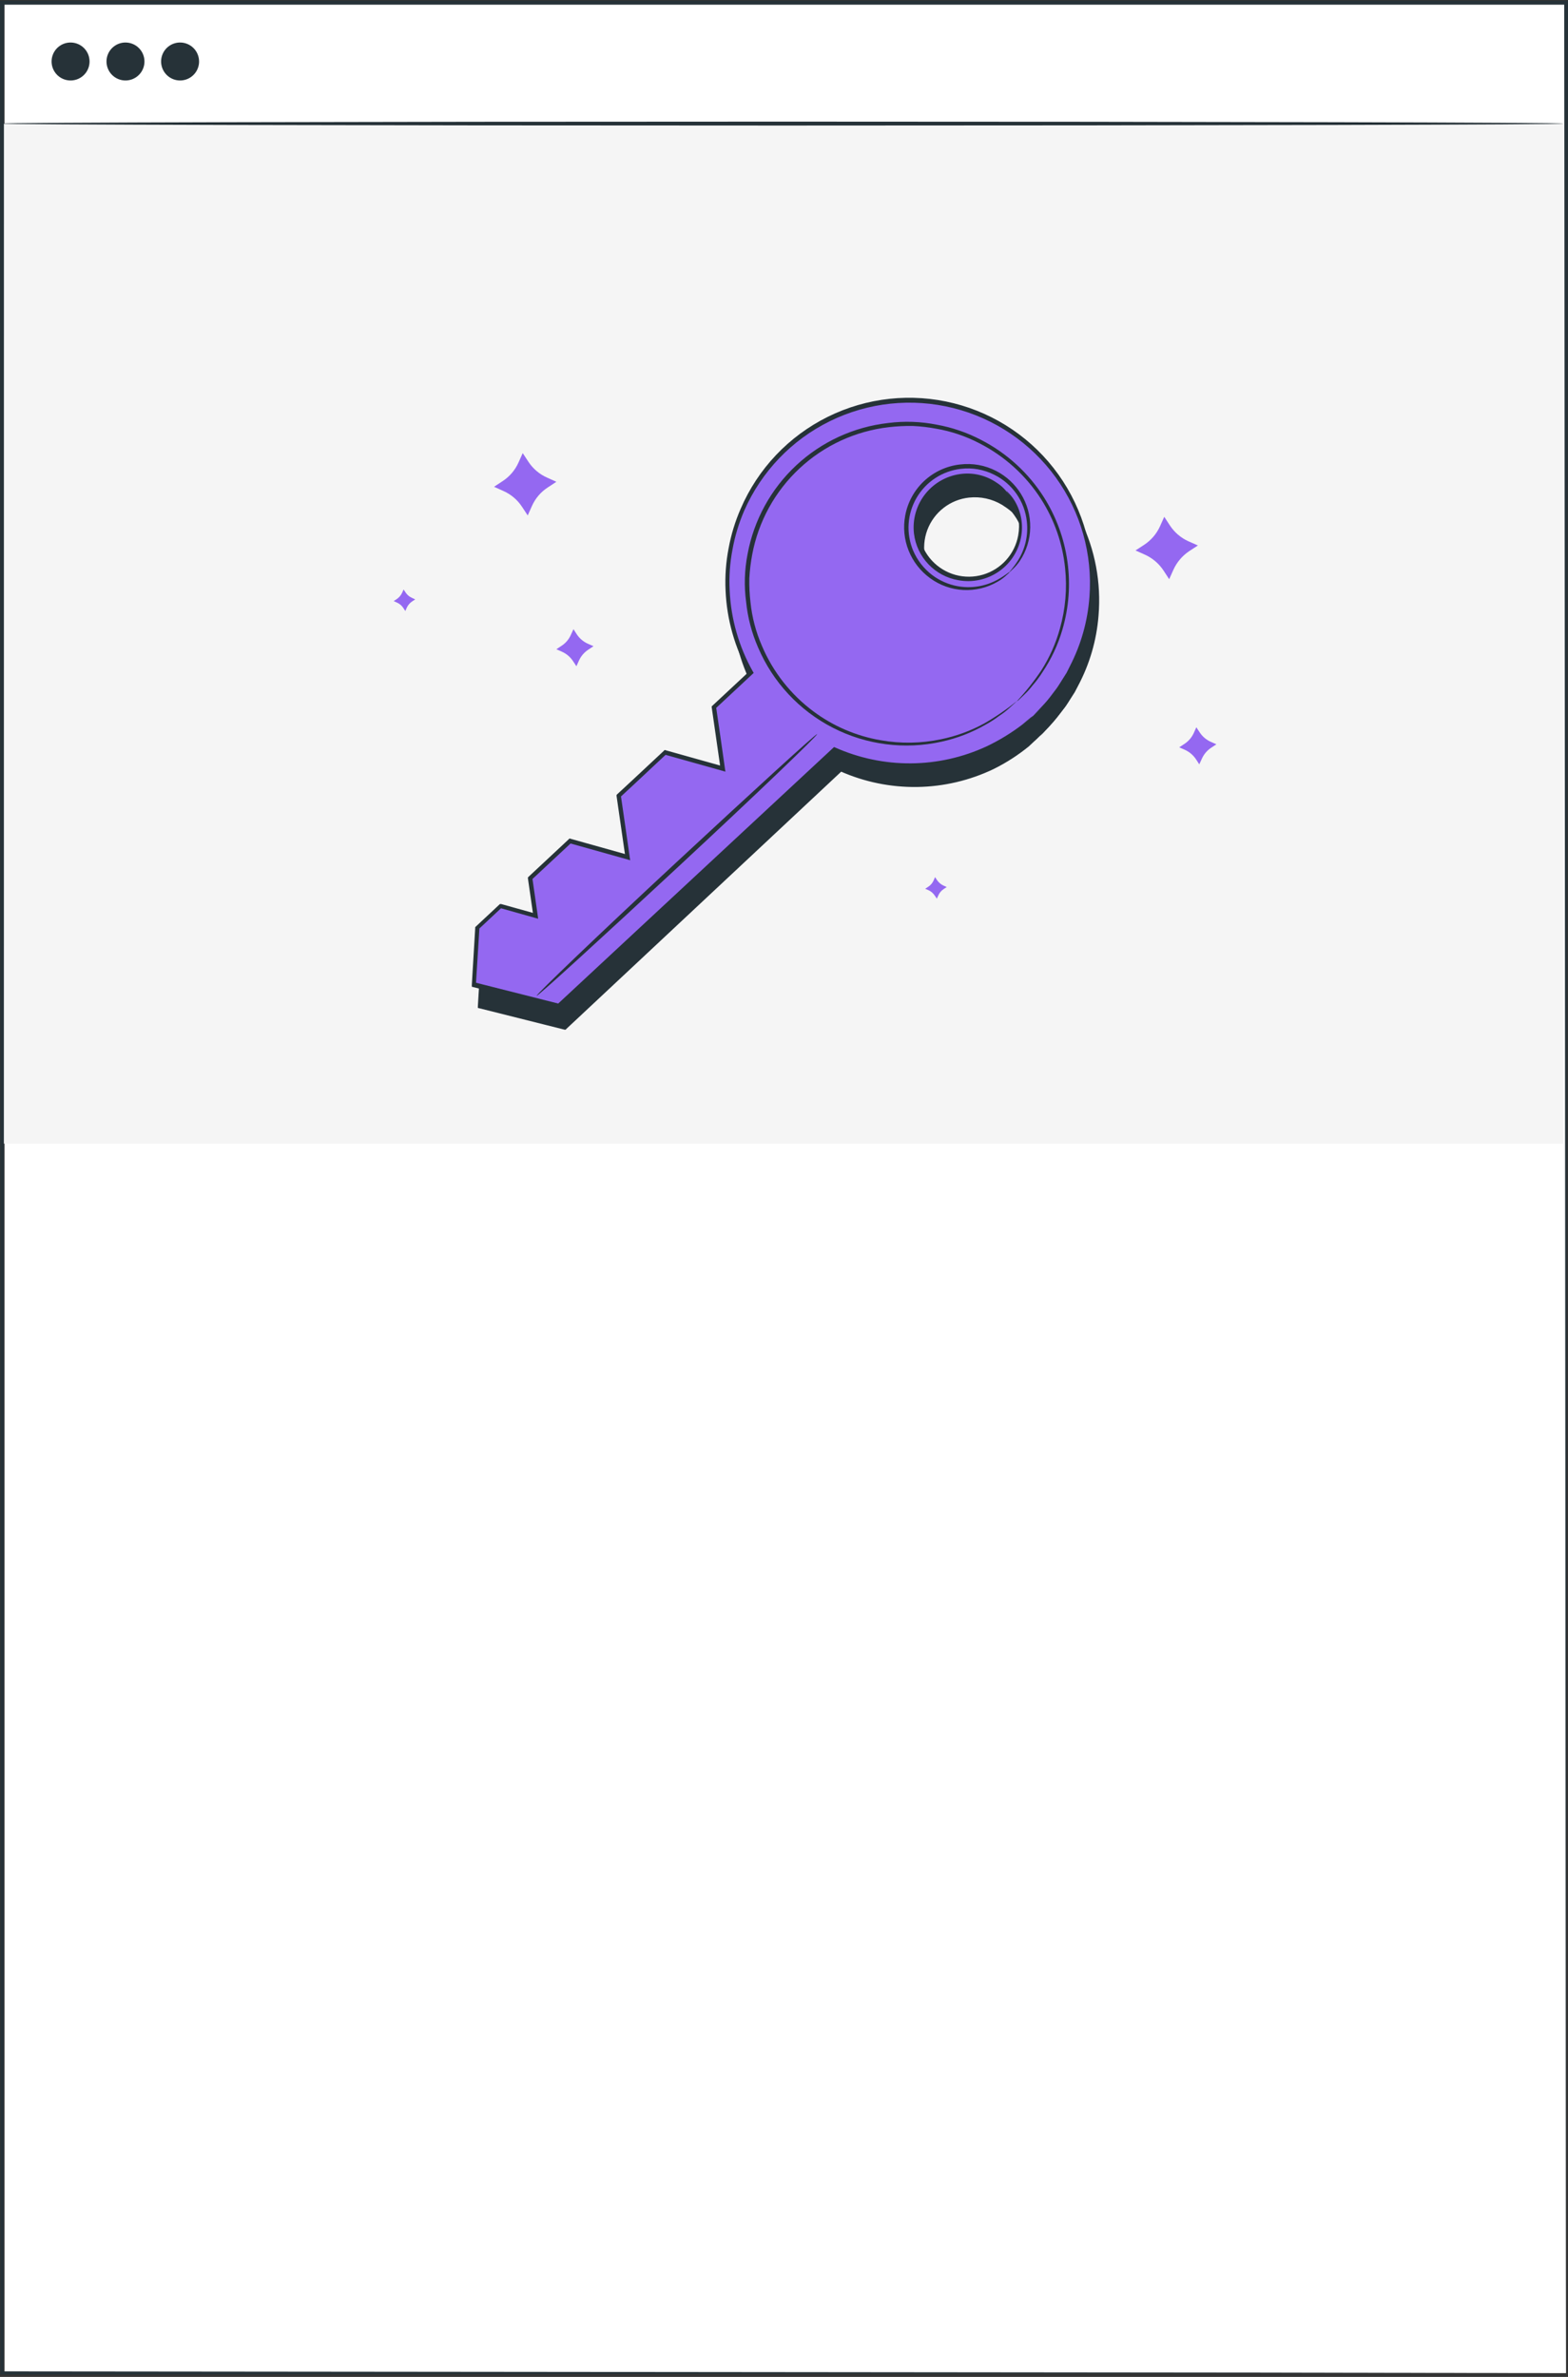 <svg width="345" height="523" viewBox="0 0 345 523" fill="none" xmlns="http://www.w3.org/2000/svg">
<rect x="0" y="0" width="345" height="523" fill="#333333" stroke="none"/>
<path d="M344.567 0.632H0.999V522.167H344.567V0.632Z" fill="white"/>
<path d="M343.968 27.193H0.299V251.641H343.968V27.193Z" fill="#F5F5F5"/>
<path d="M228.724 162.008C234.229 156.874 238.175 150.293 240.113 143.019C242.051 135.746 241.9 128.073 239.68 120.881C237.459 113.689 233.257 107.268 227.556 102.353C221.855 97.438 214.885 94.228 207.444 93.091C200.004 91.954 192.393 92.935 185.484 95.923C178.575 98.91 172.648 103.784 168.38 109.984C164.112 116.185 161.677 123.462 161.354 130.982C161.03 138.502 162.831 145.961 166.551 152.506L158.396 160.111L160.36 173.641L147.696 170.179L137.494 179.698L139.524 193.145L126.877 189.6L118.107 197.771L119.305 206.092L111.583 203.928L106.491 208.688L105.725 221.219L124.414 225.929L185.073 169.347C192.266 172.544 200.241 173.553 208.003 172.248C215.766 170.943 222.972 167.381 228.724 162.008ZM222.733 112.732C224.286 114.394 225.311 116.48 225.678 118.726C226.045 120.971 225.737 123.274 224.795 125.345C223.852 127.416 222.317 129.16 220.382 130.358C218.448 131.555 216.202 132.152 213.928 132.073C211.655 131.994 209.456 131.242 207.61 129.913C205.763 128.583 204.353 126.736 203.557 124.605C202.76 122.474 202.614 120.155 203.136 117.94C203.659 115.726 204.826 113.717 206.491 112.166C208.721 110.089 211.684 108.982 214.729 109.088C217.775 109.194 220.653 110.505 222.733 112.732Z" fill="#263238"/>
<path d="M222.733 112.732C222.733 112.732 221.984 112.033 220.453 111.068C218.276 109.767 215.735 109.212 213.214 109.487C211.171 109.707 209.229 110.492 207.607 111.754C205.985 113.016 204.746 114.704 204.029 116.63C203.313 118.556 203.146 120.644 203.549 122.659C203.952 124.674 204.908 126.537 206.31 128.04C207.712 129.542 209.505 130.625 211.488 131.166C213.47 131.707 215.564 131.685 217.535 131.103C219.506 130.521 221.276 129.402 222.647 127.871C224.017 126.34 224.935 124.457 225.296 122.434C225.759 119.941 225.378 117.365 224.214 115.112C223.382 113.447 222.65 112.782 222.733 112.715C222.816 112.649 222.949 112.865 223.282 113.214C223.771 113.718 224.201 114.277 224.564 114.879C225.917 117.174 226.423 119.871 225.995 122.501C225.746 124.065 225.186 125.564 224.348 126.908C223.509 128.252 222.41 129.414 221.114 130.325C219.818 131.236 218.352 131.878 216.804 132.211C215.255 132.545 213.655 132.565 212.099 132.269C209.592 131.81 207.299 130.555 205.561 128.69C203.822 126.826 202.73 124.451 202.447 121.918C202.26 120.346 202.391 118.753 202.831 117.232C203.272 115.711 204.013 114.295 205.01 113.066C206.008 111.837 207.243 110.82 208.64 110.077C210.038 109.334 211.571 108.878 213.147 108.738C215.807 108.492 218.469 109.187 220.669 110.702C221.278 111.093 221.837 111.556 222.334 112.083C222.733 112.515 222.833 112.715 222.733 112.732Z" fill="#263238"/>
<path d="M228.724 162.008C228.724 162.008 228.541 162.208 228.142 162.557L226.378 164.221C223.986 166.169 221.385 167.843 218.623 169.214C213.364 171.733 207.622 173.08 201.793 173.164C195.963 173.247 190.185 172.064 184.857 169.696H185.189L124.63 226.378L124.464 226.561H124.214L105.525 221.868L105.143 221.785V221.386C105.376 217.475 105.625 213.198 105.891 208.854V208.455L106.025 208.322L111.233 203.463L111.416 203.279H111.683L119.405 205.443L118.789 205.975C118.406 203.396 118.007 200.567 117.591 197.655V197.405L117.774 197.239L126.544 189.051L126.744 188.851H127.01L139.658 192.396L139.042 192.945C138.426 188.651 137.76 184.058 137.095 179.415V179.149L137.294 178.983L139.99 176.453L147.496 169.463L147.696 169.264H147.962L160.626 172.808L159.994 173.358C159.339 168.798 158.69 164.288 158.047 159.828V159.578L158.23 159.395L166.384 151.79L166.301 152.389C163.145 146.783 161.361 140.51 161.092 134.083C160.937 130.978 161.16 127.865 161.758 124.814C162.303 121.813 163.197 118.887 164.42 116.093C167.507 109.029 172.549 102.994 178.952 98.7C185.355 94.406 192.852 92.031 200.559 91.856C208.267 91.681 215.864 93.713 222.455 97.713C229.046 101.712 234.357 107.512 237.761 114.429C240.953 120.955 242.316 128.225 241.705 135.464C241.283 140.861 239.753 146.112 237.211 150.891C236.962 151.391 236.712 151.856 236.463 152.322L235.647 153.587C235.098 154.403 234.649 155.251 234.116 155.867C233.034 157.165 232.202 158.33 231.387 159.195L229.39 161.409L228.741 162.008C228.741 162.008 228.924 161.775 229.323 161.342L231.121 159.428C231.903 158.596 232.785 157.415 233.767 156.1C234.266 155.418 234.699 154.619 235.231 153.82C235.497 153.404 235.764 152.988 236.03 152.539L236.762 151.124C239.22 146.395 240.702 141.218 241.118 135.904C241.534 130.59 240.876 125.246 239.183 120.192C237.491 115.137 234.798 110.475 231.266 106.483C227.734 102.49 223.435 99.25 218.624 96.954C213.814 94.658 208.59 93.354 203.265 93.119C197.939 92.884 192.621 93.724 187.627 95.587C182.633 97.451 178.065 100.3 174.196 103.966C170.326 107.632 167.234 112.039 165.103 116.925C163.916 119.658 163.045 122.516 162.507 125.446C161.938 128.428 161.725 131.467 161.874 134.499C162.158 140.753 163.908 146.853 166.983 152.306L167.166 152.639L166.883 152.905L158.746 160.51L158.895 160.077C159.539 164.515 160.188 169.031 160.842 173.624L160.959 174.373L160.21 174.173L147.562 170.628L148.045 170.512L140.54 177.501L137.86 179.981L138.01 179.532C138.676 184.175 139.341 188.785 139.957 193.061L140.074 193.827L139.325 193.627L126.677 190.066L127.143 189.949C124.131 192.779 121.135 195.558 118.373 198.137L118.539 197.704C118.939 200.55 119.338 203.379 119.721 206.025L119.821 206.758L119.105 206.558L111.4 204.394L111.849 204.278L106.74 209.038L106.89 208.721C106.624 213.065 106.357 217.342 106.124 221.253L105.775 220.77L124.464 225.48L124.048 225.596L184.79 169.114L184.94 168.981H185.123C190.377 171.345 196.079 172.548 201.84 172.508C207.601 172.468 213.286 171.185 218.506 168.748C221.26 167.436 223.87 165.841 226.295 163.988L228.108 162.474L228.724 162.008Z" fill="#263238"/>
<path d="M227.376 157.464C232.878 152.333 236.823 145.756 238.761 138.486C240.698 131.217 240.549 123.549 238.331 116.36C236.112 109.171 231.915 102.752 226.218 97.839C220.521 92.925 213.555 89.715 206.119 88.576C198.682 87.437 191.075 88.415 184.169 91.399C177.263 94.383 171.336 99.251 167.068 105.446C162.8 111.642 160.363 118.914 160.036 126.43C159.709 133.946 161.505 141.402 165.219 147.945L157.081 155.534L159.029 169.08L146.381 165.519L136.196 175.054L138.143 188.584L125.495 185.039L116.725 193.227L117.907 201.548L110.202 199.401L105.093 204.161L104.327 216.692L123.016 221.385L183.675 164.803C190.873 168.018 198.859 169.036 206.633 167.73C214.407 166.425 221.623 162.853 227.376 157.464ZM221.452 108.188C223.005 109.851 224.029 111.936 224.396 114.182C224.763 116.427 224.456 118.731 223.513 120.801C222.571 122.872 221.035 124.616 219.101 125.814C217.167 127.011 214.921 127.608 212.647 127.529C210.373 127.45 208.174 126.698 206.328 125.369C204.482 124.039 203.071 122.192 202.275 120.061C201.479 117.93 201.333 115.611 201.855 113.396C202.377 111.182 203.545 109.173 205.209 107.622C206.312 106.592 207.608 105.789 209.021 105.259C210.435 104.73 211.939 104.485 213.448 104.537C214.956 104.59 216.44 104.939 217.813 105.566C219.187 106.192 220.423 107.083 221.452 108.188Z" fill="#9468F1"/>
<path d="M221.452 108.189C221.452 108.189 220.703 107.49 219.172 106.525C217.017 105.181 214.475 104.596 211.949 104.861C209.911 105.085 207.976 105.871 206.36 107.133C204.743 108.394 203.51 110.079 202.797 112.002C202.083 113.924 201.919 116.006 202.322 118.016C202.725 120.026 203.679 121.885 205.078 123.384C206.477 124.883 208.265 125.963 210.242 126.504C212.22 127.044 214.309 127.024 216.275 126.446C218.242 125.867 220.009 124.753 221.379 123.227C222.748 121.702 223.667 119.826 224.031 117.808C224.49 115.313 224.103 112.736 222.933 110.486C222.101 108.822 221.385 108.156 221.452 108.089C221.518 108.023 221.668 108.239 222.017 108.589C222.501 109.094 222.925 109.652 223.282 110.253C224.641 112.552 225.147 115.256 224.713 117.891C224.463 119.453 223.902 120.949 223.064 122.291C222.226 123.632 221.128 124.793 219.834 125.703C218.541 126.613 217.078 127.256 215.532 127.592C213.986 127.928 212.389 127.951 210.834 127.66C208.328 127.225 206.028 125.995 204.275 124.152C202.521 122.309 201.408 119.95 201.099 117.425C200.917 115.854 201.051 114.262 201.493 112.744C201.935 111.225 202.677 109.81 203.674 108.582C204.671 107.354 205.903 106.338 207.299 105.593C208.694 104.848 210.224 104.39 211.799 104.245C214.461 104.003 217.124 104.704 219.321 106.226C219.934 106.612 220.493 107.076 220.986 107.607C221.335 107.973 221.485 108.173 221.452 108.189Z" fill="#263238"/>
<path d="M227.376 157.465C227.376 157.465 227.193 157.664 226.81 158.014L225.046 159.578C222.651 161.52 220.051 163.194 217.291 164.571C212.03 167.089 206.285 168.436 200.453 168.519C194.62 168.602 188.839 167.42 183.508 165.053H183.841L123.299 221.735L123.115 221.901H122.882L104.177 217.208L103.811 217.109V216.726C104.044 212.815 104.31 208.538 104.56 204.195V203.995L104.693 203.878L109.802 199.102L110.002 198.919H110.268L117.973 201.066L117.357 201.615C116.991 199.036 116.575 196.206 116.159 193.294V193.045L116.359 192.862L125.112 184.69L125.312 184.491L125.595 184.574L138.243 188.119L137.61 188.668L135.663 175.171V174.905L135.846 174.722L138.559 172.209L146.048 165.22L146.247 165.02L146.53 165.103L159.178 168.648L158.546 169.197C157.891 164.637 157.242 160.127 156.599 155.667V155.401L156.798 155.235L164.953 147.629L164.853 148.228C161.697 142.622 159.913 136.35 159.644 129.922C159.497 126.817 159.72 123.705 160.31 120.653C160.858 117.653 161.751 114.727 162.972 111.933C166.759 103.13 173.555 95.961 182.143 91.71C190.732 87.459 200.552 86.403 209.848 88.731C219.144 91.059 227.308 96.619 232.88 104.416C238.451 112.213 241.066 121.738 240.257 131.287C239.832 136.683 238.303 141.934 235.763 146.714L235.015 148.145L234.199 149.41C233.65 150.225 233.201 151.074 232.685 151.69C231.603 152.988 230.771 154.153 229.955 155.018L228.025 156.865C227.609 157.281 227.376 157.481 227.376 157.481C227.376 157.481 227.576 157.232 227.975 156.799L229.756 154.902C230.538 154.07 231.42 152.888 232.402 151.573C232.901 150.908 233.35 150.109 233.883 149.293L234.682 148.029L235.397 146.597C237.857 141.845 239.324 136.641 239.708 131.304C240.415 121.958 237.793 112.663 232.306 105.064C226.82 97.465 218.822 92.052 209.728 89.782C200.634 87.513 191.031 88.533 182.617 92.663C174.203 96.793 167.522 103.766 163.755 112.349C162.573 115.081 161.708 117.94 161.175 120.869C160.597 123.85 160.385 126.89 160.543 129.922C160.822 136.175 162.566 142.275 165.635 147.729L165.835 148.062L165.552 148.328L157.397 155.933L157.547 155.501C158.202 159.939 158.851 164.448 159.494 169.031L159.611 169.796L158.879 169.58L146.181 166.018L146.647 165.902L139.158 172.908L136.445 175.421L136.595 174.988C137.278 179.631 137.927 184.224 138.542 188.518L138.659 189.284L137.927 189.067L125.262 185.522L125.745 185.406L116.975 193.577L117.124 193.161C117.524 196.007 117.94 198.819 118.306 201.399L118.406 202.148L117.69 201.948L109.985 199.784L110.434 199.668L105.342 204.428L105.492 204.095C105.226 208.438 104.959 212.732 104.71 216.626L104.36 216.143L123.049 220.87L122.633 220.986L183.375 164.504L183.525 164.371L183.708 164.454C188.965 166.806 194.666 168.003 200.425 167.963C206.184 167.923 211.868 166.647 217.091 164.221C219.849 162.906 222.465 161.311 224.896 159.462L226.694 157.947L227.376 157.465Z" fill="#263238"/>
<path d="M223.698 154.336C225.675 152.221 227.478 149.95 229.09 147.546C230.916 144.697 232.302 141.589 233.201 138.327C234.431 134.003 234.82 129.484 234.349 125.013C233.802 119.611 231.995 114.413 229.074 109.836C225.708 104.597 221.01 100.346 215.461 97.521C212.488 95.974 209.294 94.896 205.992 94.326C204.293 94.009 202.575 93.808 200.849 93.727C199.087 93.7 197.325 93.789 195.574 93.993C188.221 94.836 181.333 98.015 175.921 103.062C170.508 108.109 166.857 114.759 165.502 122.034C165.176 123.766 164.965 125.517 164.87 127.277C164.836 129.005 164.919 130.735 165.12 132.452C165.455 135.787 166.308 139.049 167.649 142.121C170.079 147.856 173.997 152.837 178.999 156.549C183.352 159.791 188.41 161.958 193.76 162.873C198.171 163.655 202.69 163.582 207.073 162.657C210.391 161.976 213.588 160.804 216.559 159.179C219.068 157.745 221.456 156.109 223.698 154.286C223.698 154.286 223.582 154.436 223.299 154.686L222.051 155.817C221.382 156.43 220.664 156.987 219.904 157.481C218.904 158.239 217.847 158.917 216.742 159.512C213.764 161.217 210.543 162.458 207.19 163.19C199.098 164.997 190.628 163.914 183.25 160.13C175.873 156.345 170.053 150.098 166.8 142.471C165.412 139.299 164.525 135.93 164.171 132.485C163.694 128.97 163.801 125.399 164.487 121.918C165.869 114.432 169.62 107.587 175.187 102.395C180.755 97.202 187.843 93.936 195.407 93.078C198.971 92.619 202.585 92.743 206.108 93.444C209.498 94.053 212.775 95.175 215.827 96.772C221.51 99.688 226.308 104.072 229.723 109.47C232.419 113.756 234.172 118.566 234.866 123.582C235.561 128.597 235.18 133.703 233.75 138.56C232.79 141.861 231.325 144.993 229.407 147.846C228.747 148.904 228.001 149.906 227.177 150.841C226.623 151.567 226.01 152.246 225.346 152.872L224.131 154.037C223.865 154.22 223.715 154.353 223.698 154.336Z" fill="#263238"/>
<path d="M222.084 125.895C222.001 125.895 222.916 125.03 224.031 123.249C225.6 120.708 226.268 117.713 225.929 114.745C225.698 112.572 224.923 110.491 223.675 108.696C222.427 106.902 220.747 105.451 218.789 104.478C216.502 103.307 213.917 102.849 211.367 103.163C209.365 103.404 207.446 104.107 205.761 105.216C204.077 106.325 202.673 107.81 201.66 109.554C200.647 111.298 200.052 113.253 199.923 115.266C199.794 117.278 200.134 119.294 200.916 121.153C201.832 123.292 203.289 125.155 205.143 126.561C206.776 127.777 208.666 128.603 210.668 128.974C213.608 129.516 216.644 129.053 219.288 127.659C221.152 126.678 222.001 125.812 222.084 125.895C222.167 125.979 221.901 126.145 221.485 126.528C220.879 127.104 220.202 127.602 219.472 128.009C217.193 129.329 214.579 129.957 211.95 129.819C209.32 129.68 206.787 128.779 204.66 127.227C202.532 125.687 200.886 123.574 199.914 121.135C198.941 118.695 198.683 116.029 199.169 113.447C199.705 110.523 201.17 107.848 203.347 105.822C205.523 103.796 208.295 102.525 211.251 102.198C213.993 101.866 216.771 102.371 219.222 103.645C221.433 104.798 223.295 106.522 224.614 108.638C226.004 110.871 226.72 113.458 226.676 116.089C226.632 118.719 225.829 121.281 224.364 123.466C223.888 124.163 223.329 124.8 222.7 125.363C222.334 125.746 222.101 125.929 222.084 125.895Z" fill="#263238"/>
<path d="M118.09 219.09C117.907 218.89 131.553 205.776 148.594 189.95C165.635 174.124 179.598 161.343 179.781 161.542C179.964 161.742 166.317 174.856 149.276 190.682C132.235 206.508 118.273 219.289 118.09 219.09Z" fill="#263238"/>
<path d="M125.612 139.675L126.178 138.443L126.91 139.575C127.508 140.479 128.351 141.195 129.339 141.639L130.588 142.188L129.456 142.937C128.544 143.53 127.822 144.374 127.376 145.366L126.827 146.598L126.078 145.466C125.482 144.56 124.639 143.843 123.648 143.403L122.417 142.853L123.548 142.105C124.46 141.515 125.178 140.67 125.612 139.675Z" fill="#9468F1"/>
<path d="M88.484 130.423L88.8 129.707L89.233 130.356C89.576 130.886 90.068 131.303 90.647 131.554L91.363 131.887L90.697 132.32C90.174 132.664 89.759 133.148 89.499 133.718L89.183 134.45L88.75 133.784C88.407 133.254 87.915 132.837 87.336 132.586L86.62 132.253L87.269 131.837C87.796 131.486 88.217 130.997 88.484 130.423Z" fill="#9468F1"/>
<path d="M205.426 193.71L205.742 192.994L206.175 193.66C206.531 194.178 207.019 194.592 207.589 194.858L208.305 195.174L207.656 195.607C207.125 195.95 206.708 196.442 206.458 197.021L206.125 197.737L205.692 197.088C205.351 196.559 204.866 196.138 204.294 195.873L203.562 195.557L204.228 195.124C204.758 194.782 205.175 194.289 205.426 193.71Z" fill="#9468F1"/>
<path d="M262.673 161.26L263.222 160.028L263.971 161.16C264.566 162.067 265.41 162.784 266.401 163.224L267.633 163.773L266.501 164.522C265.593 165.116 264.876 165.959 264.437 166.951L263.871 168.183L263.139 167.051C262.536 166.151 261.695 165.437 260.71 164.988L259.461 164.438L260.593 163.69C261.505 163.096 262.227 162.252 262.673 161.26Z" fill="#9468F1"/>
<path d="M255.234 115.794L256.166 113.714L257.414 115.628C258.417 117.149 259.831 118.355 261.492 119.106L263.572 120.021L261.658 121.269C260.139 122.282 258.934 123.7 258.18 125.363L257.248 127.443L256 125.53C254.997 124.008 253.583 122.802 251.923 122.051L249.842 121.119L251.756 119.871C253.278 118.868 254.484 117.455 255.234 115.794Z" fill="#9468F1"/>
<path d="M114.079 101.781L115.011 99.701L116.259 101.598C117.257 103.124 118.673 104.331 120.337 105.076L122.417 106.008L120.52 107.257C118.989 108.249 117.781 109.666 117.042 111.334L116.11 113.414L114.862 111.517C113.861 109.987 112.439 108.779 110.768 108.039L108.704 107.107L110.601 105.859C112.127 104.861 113.334 103.446 114.079 101.781Z" fill="#9468F1"/>
<path d="M343.951 27.193C343.951 27.426 267.017 27.626 172.125 27.626C77.234 27.626 0.299 27.426 0.299 27.193C0.299 26.96 77.218 26.761 172.125 26.761C267.033 26.761 343.951 26.96 343.951 27.193Z" fill="#263238"/>
<path d="M19.704 13.547C19.7 14.373 19.453 15.179 18.992 15.863C18.531 16.548 17.877 17.081 17.114 17.395C16.35 17.708 15.511 17.788 14.702 17.625C13.892 17.462 13.15 17.063 12.567 16.478C11.985 15.893 11.588 15.149 11.429 14.339C11.269 13.53 11.352 12.691 11.669 11.928C11.986 11.166 12.521 10.515 13.208 10.056C13.894 9.598 14.701 9.354 15.527 9.354C16.077 9.354 16.621 9.462 17.129 9.673C17.637 9.884 18.098 10.193 18.486 10.583C18.874 10.973 19.182 11.435 19.391 11.944C19.599 12.452 19.706 12.997 19.704 13.547Z" fill="#263238"/>
<path d="M31.786 13.547C31.782 14.373 31.535 15.179 31.074 15.863C30.613 16.548 29.959 17.081 29.196 17.395C28.432 17.708 27.593 17.788 26.784 17.625C25.974 17.462 25.232 17.063 24.649 16.478C24.067 15.893 23.671 15.149 23.511 14.339C23.351 13.53 23.435 12.691 23.751 11.928C24.068 11.166 24.603 10.515 25.29 10.056C25.976 9.598 26.783 9.354 27.609 9.354C28.159 9.354 28.703 9.462 29.211 9.673C29.719 9.884 30.18 10.193 30.568 10.583C30.956 10.973 31.264 11.435 31.473 11.944C31.681 12.452 31.788 12.997 31.786 13.547Z" fill="#263238"/>
<path d="M43.801 13.547C43.798 14.374 43.548 15.182 43.085 15.868C42.622 16.553 41.965 17.086 41.199 17.398C40.433 17.71 39.591 17.788 38.78 17.621C37.97 17.453 37.227 17.049 36.647 16.459C36.066 15.87 35.674 15.121 35.52 14.308C35.366 13.495 35.457 12.654 35.781 11.893C36.105 11.131 36.648 10.483 37.341 10.031C38.035 9.579 38.846 9.343 39.674 9.353C40.776 9.366 41.828 9.814 42.601 10.6C43.374 11.385 43.805 12.444 43.801 13.547Z" fill="#263238"/>
<path d="M344.567 522.152C344.567 518.591 344.401 307.573 344.168 0.633L344.567 1.032H0.433L0.865 0.6C0.865 197.405 0.865 378.85 0.766 522.119L0.433 521.786L344.601 522.119L0.433 522.468H0.083V522.119C0.083 378.85 0.083 197.405 0 0.6V0.167H0.466H344.601H345V0.566C344.734 307.573 344.567 518.607 344.567 522.152Z" fill="#263238"/>
</svg>
